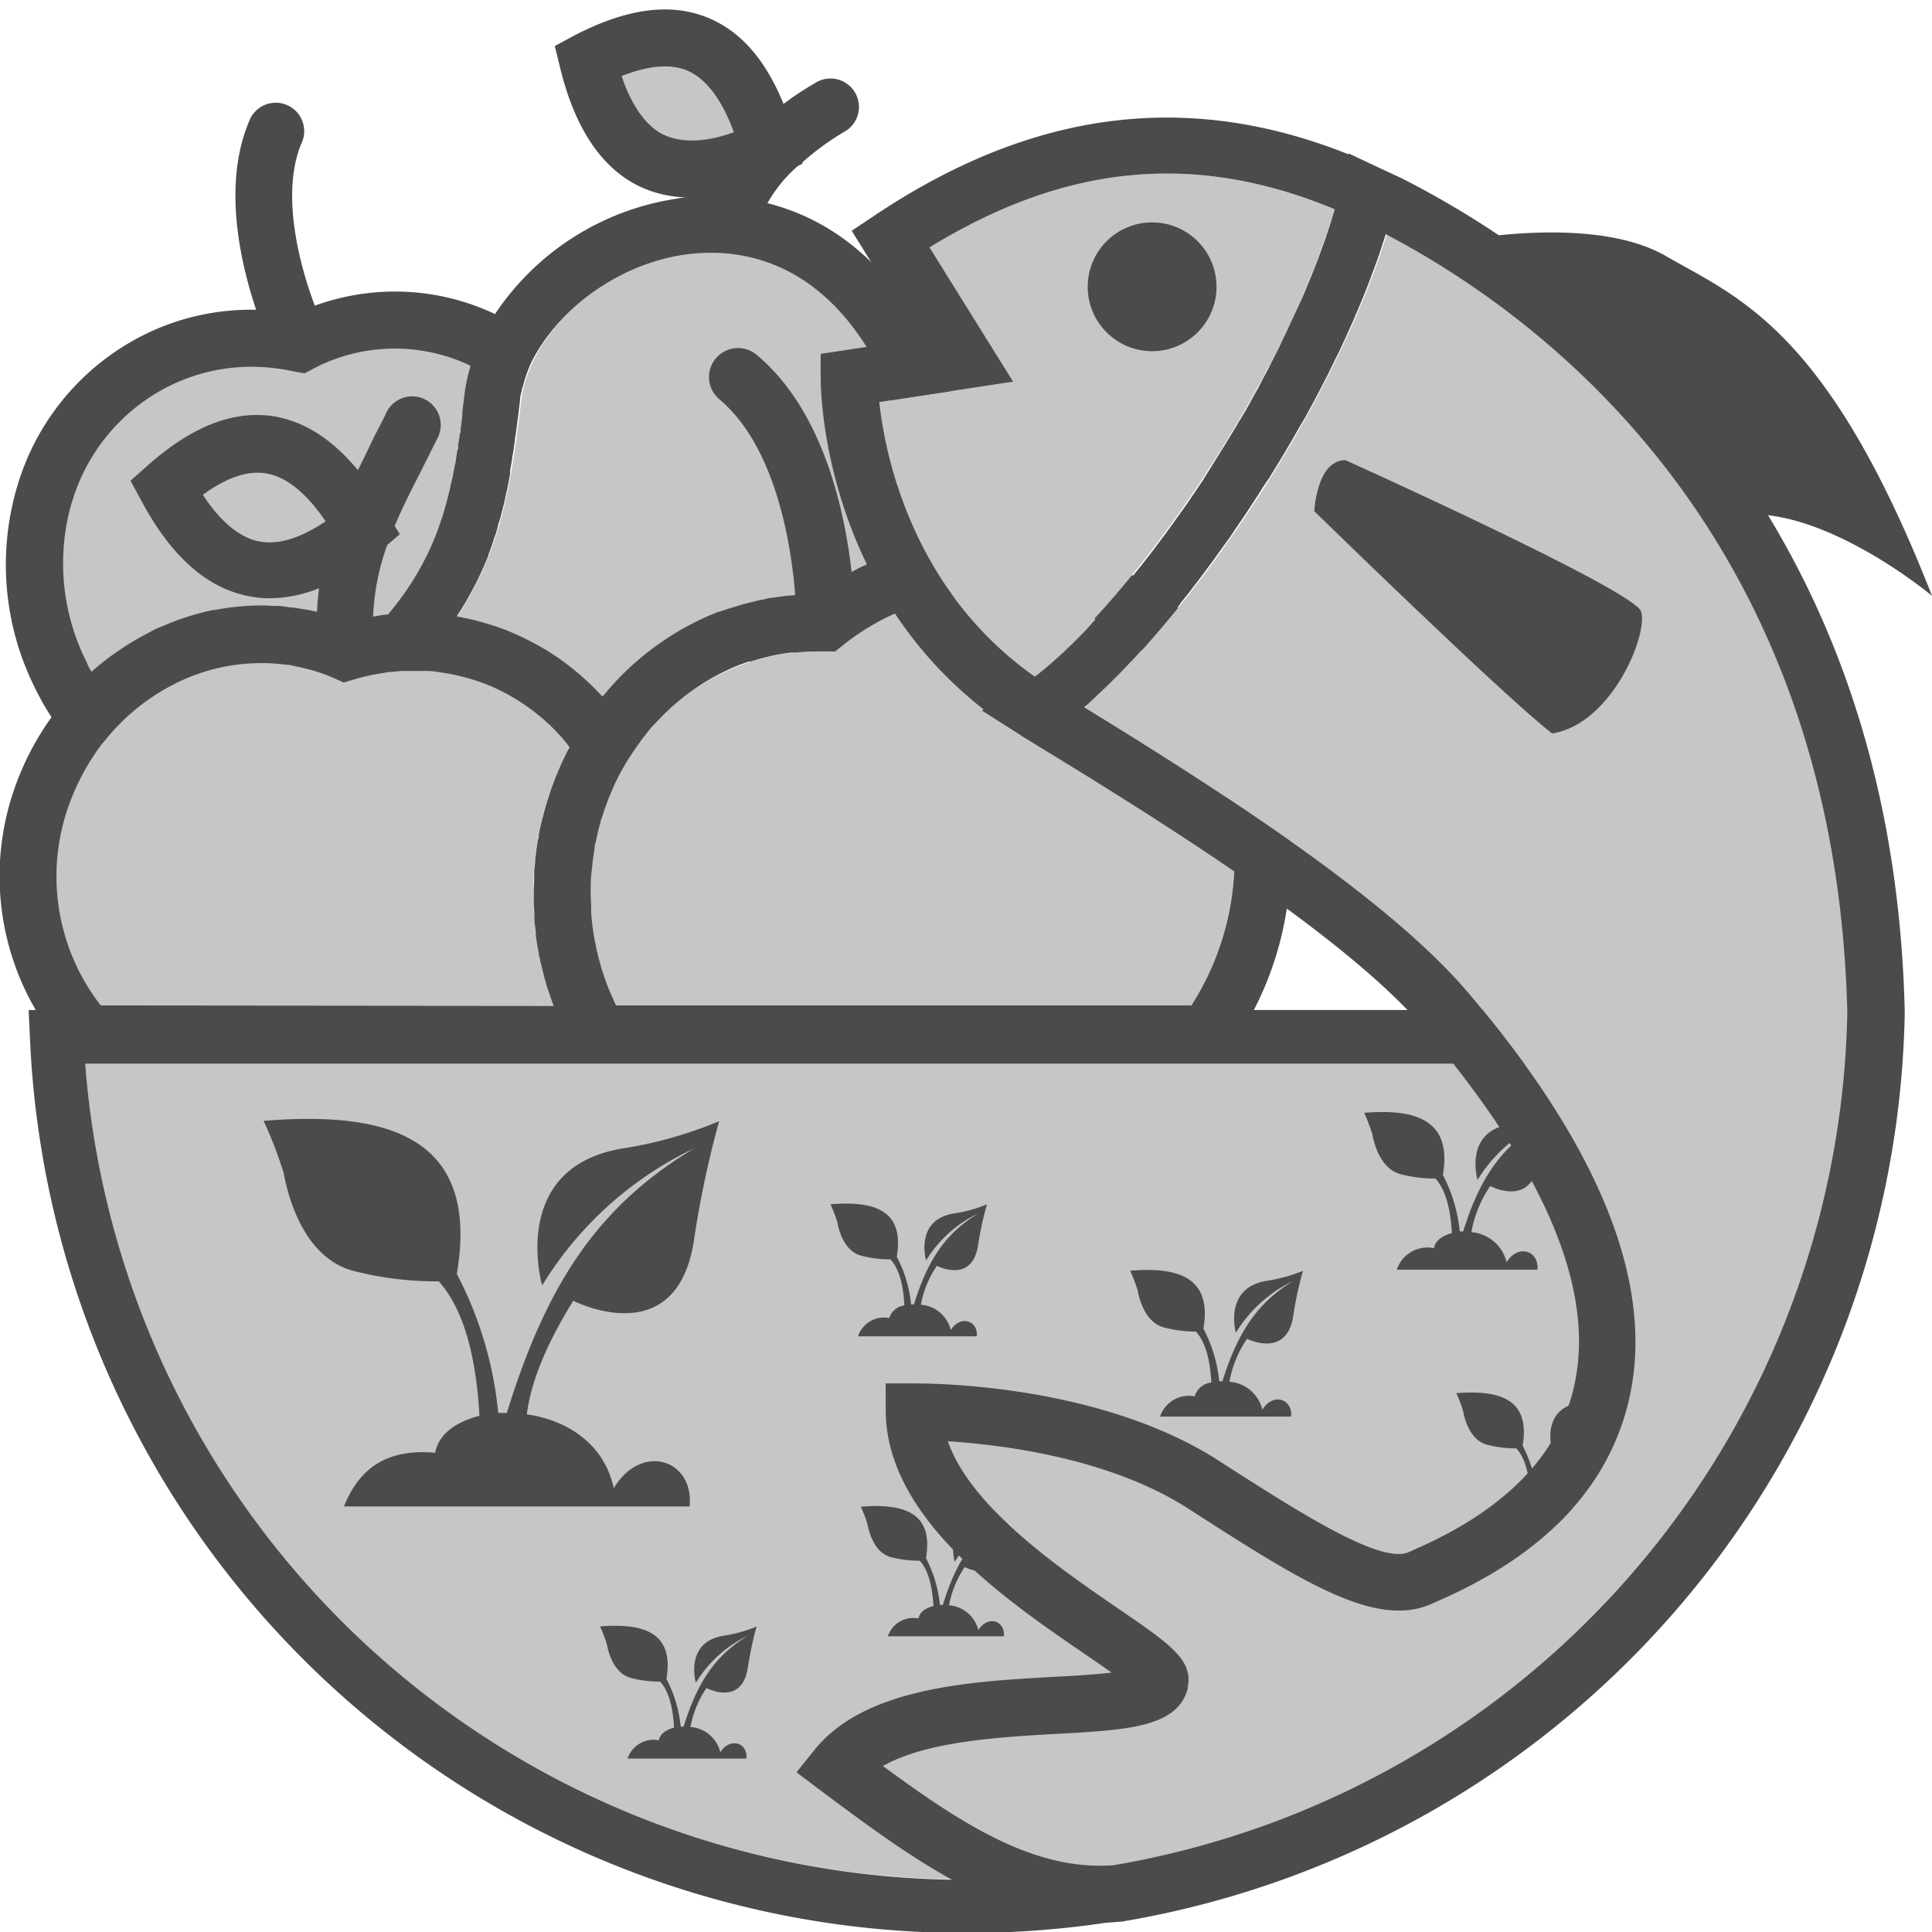 <svg id="Layer_1" data-name="Layer 1" xmlns="http://www.w3.org/2000/svg" viewBox="0 0 180 180"><defs><style>.cls-1{fill:#c4c6c7;}.cls-2{fill:#4b4b4b;}</style></defs><path class="cls-1" d="M90,175.09a82.14,82.14,0,0,0,82.08-76H7.94A82.15,82.15,0,0,0,90,175.09Z"/><path class="cls-2" d="M90,180.09A87.14,87.14,0,0,1,2.79,96.71L2.67,94.1h174.7l-.12,2.61A87.14,87.14,0,0,1,90,180.09ZM7.94,99.1a82.32,82.32,0,0,0,164.16,0Z"/><path class="cls-2" d="M64.61,115.85A93.18,93.18,0,0,1,67,104.46,38.84,38.84,0,0,1,58,107c-10.66,1.78-7.49,12.76-7.49,12.76a33.53,33.53,0,0,1,14.2-12.79C55.45,112.5,50.83,120,47.22,131.64c-.27,0-.53,0-.8,0a35.2,35.2,0,0,0-3.86-12.95c2.13-12.52-6-15.25-18-14.26a39.05,39.05,0,0,1,1.86,4.82c.23,1.2,1.45,7.72,6.4,9.13a31.21,31.21,0,0,0,8.06,1c2,2.23,3.43,6.13,3.79,12.53-2.18.54-3.84,1.74-4.12,3.44-4.75-.42-7.17,1.67-8.5,5H64.25c.43-4.36-4.48-6-7.07-1.69-.9-4.25-4.49-6.38-8.1-6.89.37-2.83,1.64-6.24,4.33-10.58C53.41,121.18,62.85,126.07,64.61,115.85Z"/><path class="cls-2" d="M143.33,108.38a39.11,39.11,0,0,1,1-4.63,16,16,0,0,1-3.67,1c-4.33.72-3,5.18-3,5.18a13.61,13.61,0,0,1,5.77-5.2c-3.76,2.27-5.64,5.32-7.11,10h-.32a14.27,14.27,0,0,0-1.57-5.26c.87-5.08-2.44-6.19-7.33-5.79a17,17,0,0,1,.76,2c.09.49.59,3.14,2.6,3.71a12.49,12.49,0,0,0,3.27.41c.84.91,1.39,2.49,1.54,5.09-.88.22-1.56.7-1.67,1.4a3,3,0,0,0-3.46,2h13.1c.17-1.77-1.82-2.42-2.87-.69a3.68,3.68,0,0,0-3.29-2.8,11.2,11.2,0,0,1,1.76-4.3S142.61,112.53,143.33,108.38Z"/><path class="cls-2" d="M120.47,122.71a34.63,34.63,0,0,1,.92-4.31,14.94,14.94,0,0,1-3.42.94c-4,.67-2.83,4.83-2.83,4.83a12.73,12.73,0,0,1,5.37-4.84c-3.5,2.11-5.25,5-6.62,9.36h-.3a13.31,13.31,0,0,0-1.47-4.9c.81-4.74-2.27-5.78-6.83-5.4a14.17,14.17,0,0,1,.7,1.82c.09.46.55,2.93,2.43,3.46a11.81,11.81,0,0,0,3,.39c.78.84,1.3,2.32,1.44,4.74a1.84,1.84,0,0,0-1.56,1.3,2.82,2.82,0,0,0-3.22,1.88h12.21c.16-1.65-1.7-2.26-2.68-.64a3.42,3.42,0,0,0-3.07-2.61,10.5,10.5,0,0,1,1.64-4S119.81,126.58,120.47,122.71Z"/><path class="cls-2" d="M69.66,155.45a32.8,32.8,0,0,1,.83-3.91,12.86,12.86,0,0,1-3.1.86c-3.65.61-2.56,4.38-2.56,4.38a11.47,11.47,0,0,1,4.86-4.39c-3.17,1.91-4.75,4.49-6,8.47h-.27a12.19,12.19,0,0,0-1.33-4.44c.73-4.29-2.06-5.22-6.18-4.89a13.72,13.72,0,0,1,.63,1.66c.08.41.5,2.64,2.2,3.13a10.61,10.61,0,0,0,2.76.35c.7.76,1.18,2.1,1.3,4.29-.75.19-1.32.6-1.41,1.18a2.56,2.56,0,0,0-2.92,1.7H69.54c.14-1.5-1.54-2-2.43-.58a3.08,3.08,0,0,0-2.78-2.36,9.51,9.51,0,0,1,1.49-3.63S69.06,159,69.66,155.45Z"/><path class="cls-2" d="M149.42,133.72a32.8,32.8,0,0,1,.83-3.91,12.86,12.86,0,0,1-3.09.86c-3.66.61-2.57,4.37-2.57,4.37a11.48,11.48,0,0,1,4.87-4.38c-3.18,1.91-4.76,4.49-6,8.47h-.27a12.19,12.19,0,0,0-1.33-4.44c.73-4.29-2.06-5.22-6.18-4.89a12.2,12.2,0,0,1,.63,1.66c.08.41.5,2.64,2.2,3.13a10.65,10.65,0,0,0,2.76.35c.71.76,1.18,2.1,1.3,4.29a1.71,1.71,0,0,0-1.41,1.18,2.56,2.56,0,0,0-2.92,1.7H149.3c.15-1.5-1.54-2-2.42-.58a3.11,3.11,0,0,0-2.78-2.37,9.33,9.33,0,0,1,1.48-3.62S148.82,137.22,149.42,133.72Z"/><path class="cls-2" d="M93.65,144.22a30.87,30.87,0,0,1,.82-3.83,13.35,13.35,0,0,1-3,.84c-3.59.59-2.52,4.29-2.52,4.29a11.23,11.23,0,0,1,4.77-4.31c-3.11,1.88-4.67,4.41-5.88,8.32h-.27a11.88,11.88,0,0,0-1.3-4.36c.72-4.21-2-5.13-6.07-4.79a12,12,0,0,1,.62,1.62c.08.4.49,2.6,2.16,3.07a10.49,10.49,0,0,0,2.71.34c.69.75,1.15,2.07,1.28,4.22-.74.18-1.3.58-1.39,1.16a2.5,2.5,0,0,0-2.86,1.66H93.53c.14-1.46-1.51-2-2.38-.57a3.05,3.05,0,0,0-2.73-2.32A9.4,9.4,0,0,1,89.88,146S93.06,147.66,93.65,144.22Z"/><path class="cls-2" d="M91.11,116.11a30.91,30.91,0,0,1,.84-3.9,13.4,13.4,0,0,1-3.1.85c-3.66.61-2.57,4.38-2.57,4.38a11.5,11.5,0,0,1,4.87-4.39c-3.17,1.92-4.76,4.49-6,8.48h-.27a11.94,11.94,0,0,0-1.33-4.44c.73-4.29-2-5.23-6.18-4.89a13.75,13.75,0,0,1,.64,1.65c.07.41.49,2.65,2.19,3.13a10.65,10.65,0,0,0,2.76.35c.71.76,1.18,2.1,1.3,4.29a1.71,1.71,0,0,0-1.41,1.18,2.55,2.55,0,0,0-2.91,1.7H91c.15-1.49-1.54-2-2.42-.58a3.09,3.09,0,0,0-2.78-2.36,9.35,9.35,0,0,1,1.49-3.63S90.51,119.62,91.11,116.11Z"/><path class="cls-1" d="M92.1,55.29A21.64,21.64,0,0,0,78.5,60.1l-.77.61-1,0-.77,0c-11.58,0-21,10.11-21,22.53A23.85,23.85,0,0,0,57.4,93.67H111a25.47,25.47,0,0,0,4-13.84C115,66.3,104.71,55.29,92.1,55.29Z"/><path class="cls-1" d="M63.65,23.75C56.07,24.9,49.3,31,48.55,37.4c-.94,8-1.95,14-6,20.1a23.38,23.38,0,0,1,4.69,1.32A23.66,23.66,0,0,1,56.12,65,25.58,25.58,0,0,1,76,55.36h0A27.57,27.57,0,0,1,82,52c1.26-3.71,3.07-10.77.85-15.76h0C77.21,23.69,68.4,23,63.65,23.75Z"/><path class="cls-1" d="M29.75,34l-.47.24-.86.46-1-.17a18.39,18.39,0,0,0-3.95-.44,17.26,17.26,0,0,0-7.58,1.75A17.66,17.66,0,0,0,6.72,46.71,20.38,20.38,0,0,0,8,61.72c.16.33.33.65.51,1A23.15,23.15,0,0,1,32.39,58a24.05,24.05,0,0,1,3.74-.67c5.13-6.09,6.15-11.89,7.17-20.5a14.75,14.75,0,0,1,.57-2.73A16.36,16.36,0,0,0,29.75,34Z"/><path class="cls-1" d="M32.05,63.56l-1-.44c-.17-.07-.33-.15-.5-.21a17.26,17.26,0,0,0-13.82.53,20,20,0,0,0-10,10.78A19.58,19.58,0,0,0,9.39,93.67H51.63a29.31,29.31,0,0,1-1.94-10.49,28.87,28.87,0,0,1,3.38-13.63A18.47,18.47,0,0,0,33,63.28Z"/><path class="cls-1" d="M24.74,44.06c-1.68-.27-3.64.39-5.84,2,1.64,2.52,3.39,4,5.22,4.34s3.85-.28,6.2-1.86C28.49,45.88,26.62,44.37,24.74,44.06Z"/><path class="cls-1" d="M64.07,6.6c-1.56-.68-3.62-.52-6.15.49,1,2.85,2.3,4.69,4,5.49s3.79.69,6.46-.26C67.25,9.28,65.81,7.36,64.07,6.6Z"/><path class="cls-2" d="M92.1,50a27,27,0,0,0-4.13.32c1.25-4.84,2-11.07-.33-16.24-4.42-9.9-10.73-13.79-16.14-15.15a13.15,13.15,0,0,1,2.84-3.47l.42-.2,0-.14a25.52,25.52,0,0,1,3.81-2.79,2.65,2.65,0,1,0-2.65-4.58A30.06,30.06,0,0,0,73,9.68c-1.63-4-3.87-6.64-6.82-7.93C62.67.21,58.53.71,53.54,3.29l-1.85,1,.49,2c1.37,5.66,3.88,9.4,7.45,11.1a10.8,10.8,0,0,0,4.41,1c-.43,0-.83.09-1.19.15A24.74,24.74,0,0,0,46.12,29.26a21.79,21.79,0,0,0-16.79-.78c-1.51-4-3.22-10.72-1.16-15.32A2.65,2.65,0,0,0,23.34,11c-2.66,5.93-1,13.28.52,17.86a22.4,22.4,0,0,0-10.31,2.27,23,23,0,0,0-11.89,14A25.67,25.67,0,0,0,3.21,64,25.08,25.08,0,0,0,4.8,66.82a25.67,25.67,0,0,0-3,5.45A24.76,24.76,0,0,0,6.24,98.11L7,99H55.7l1.37,0,0,0h56.64l.79-1.11a30.66,30.66,0,0,0,5.74-18C120.27,63.38,107.63,50,92.1,50ZM57.92,7.09c2.53-1,4.59-1.17,6.15-.49,1.74.76,3.18,2.68,4.3,5.72-2.67.95-4.83,1-6.46.26S58.88,9.94,57.92,7.09Zm5.73,16.66c4.75-.72,13.56-.06,19.16,12.48h0C85,41.22,83.22,48.28,82,52l0,0c-.34.14-.67.3-1,.45l-.8.38c-.29.14-.57.29-.86.45l0,0c-.64-5.67-2.62-15-8.82-20.2A2.64,2.64,0,0,0,67,37.18c5.35,4.47,6.73,13.75,7.09,18.26h0l-.85.07-.67.09-.67.1c-.27,0-.53.1-.79.15l-.52.1-.88.22-.39.1c-.33.09-.65.19-1,.3l-.24.07L67,57l-.07,0a26.22,26.22,0,0,0-10.34,7.36l-.09.12-.37.42c-.36-.39-.74-.77-1.12-1.15l-.34-.31c-.3-.28-.6-.55-.92-.81l-.37-.31q-.6-.48-1.23-.93l-.07-.05c-.45-.31-.91-.6-1.37-.88l-.42-.24c-.35-.2-.7-.39-1.07-.57l-.43-.22c-.5-.24-1-.46-1.51-.67s-1.05-.39-1.59-.56l-.4-.12c-.51-.15-1-.29-1.55-.41l-.36-.07c-.26-.06-.53-.12-.79-.16l0-.06.15-.24c.22-.35.44-.7.65-1.05l.24-.43c.17-.29.33-.58.48-.88l.24-.45c.15-.3.3-.61.43-.91.07-.13.13-.27.19-.41.19-.41.36-.83.53-1.25l0-.06c.17-.44.33-.89.48-1.34,0-.13.09-.27.13-.4.11-.32.21-.64.3-1,0-.16.1-.32.14-.48.09-.31.17-.63.25-.94l.12-.47c.09-.37.17-.74.25-1.12,0-.1.05-.2.07-.29.1-.49.19-1,.28-1.48a2.56,2.56,0,0,0,0-.27l.21-1.25c0-.15.05-.31.07-.47.06-.36.11-.73.17-1.11,0-.16,0-.33.07-.5l.15-1.2.06-.42c.07-.54.13-1.09.2-1.65,0-.35.11-.7.18-1,0-.12.06-.24.1-.37s.12-.45.19-.67l.14-.42c.12-.33.25-.66.4-1l0,0C51.89,28.89,57.5,24.68,63.65,23.75Zm-56.93,23a17.66,17.66,0,0,1,9.14-10.83,17.26,17.26,0,0,1,7.58-1.75,18.39,18.39,0,0,1,3.95.44l1,.17.86-.46.47-.24a16.36,16.36,0,0,1,14.12,0c-.08.25-.13.5-.2.75s-.08.31-.11.46a13.81,13.81,0,0,0-.26,1.52c-.07.55-.14,1.1-.2,1.63,0,.09,0,.18,0,.27-.05.43-.11.86-.16,1.28,0,.15,0,.3-.07.45l-.15,1c0,.17,0,.34-.08.51l-.15.93c0,.18-.07.36-.1.54s-.11.57-.16.84-.08.38-.13.57-.11.52-.17.78-.09.38-.14.57-.12.49-.19.73-.11.38-.16.57l-.21.7-.2.57c-.07.22-.15.45-.23.67l-.22.57-.27.64c-.08.19-.16.38-.25.57s-.19.42-.3.62-.19.38-.29.57-.21.41-.33.61-.21.38-.33.57-.24.4-.36.59-.25.39-.38.58l-.4.59-.42.57-.45.59-.47.58-.16.19c-.46,0-.92.12-1.38.19a22.15,22.15,0,0,1,1.32-6.68l1.17-1L36.77,49c.73-1.74,1.61-3.46,2.53-5.26.5-1,1-2,1.5-3A2.65,2.65,0,0,0,36,38.44c-.47,1-1,1.93-1.45,2.89S33.75,43,33.34,43.8c-2.35-2.84-4.9-4.49-7.74-5-3.8-.62-7.69.88-11.89,4.61l-1.55,1.38,1,1.84c2.73,5.14,6.08,8.15,10,8.91a9.65,9.65,0,0,0,2,.2,12.58,12.58,0,0,0,4.57-.94c-.1.71-.16,1.45-.19,2.2l-.92-.19-1.35-.21c-.36,0-.71-.1-1.07-.13s-.88,0-1.32-.06h-.44a22.64,22.64,0,0,0-4.41.42l-.16,0a23.91,23.91,0,0,0-4.18,1.28l-.47.2c-.23.09-.46.17-.68.28s-.36.19-.54.28l-.36.19a25,25,0,0,0-2.44,1.46l-.1.07a23.8,23.8,0,0,0-2.58,2c-.18-.31-.34-.63-.5-1A20.38,20.38,0,0,1,6.72,46.71Zm23.6,1.83c-2.35,1.58-4.43,2.21-6.2,1.86s-3.58-1.82-5.22-4.34c2.2-1.61,4.16-2.27,5.84-2C26.62,44.37,28.49,45.88,30.32,48.54ZM9.39,93.67A19.58,19.58,0,0,1,6.73,74.22a21.13,21.13,0,0,1,2.76-4.89l.61-.73A19.59,19.59,0,0,1,15.73,64h0a17.87,17.87,0,0,1,10.42-2.13l.54.06c.29,0,.57.09.86.15s.57.12.85.19l.63.16c.51.15,1,.31,1.51.51l.59.25.9.4.94-.28q.69-.21,1.38-.36l.46-.1.94-.16.53-.08c.38,0,.77-.08,1.15-.1h.12q1,0,1.92,0l.27,0c.51,0,1,.09,1.53.17l.49.08c.45.08.89.18,1.33.29l.5.13c.58.17,1.16.36,1.72.58s.83.35,1.23.54l.37.19c.27.14.54.28.8.44l.42.25c.24.15.48.3.71.46l.42.29c.23.16.45.33.67.51l.39.31c.23.19.45.39.67.59s.22.19.32.3c.28.26.54.54.8.82l.13.14c.28.31.55.64.81,1,0,.08-.07.16-.11.23-.17.33-.33.66-.49,1s-.21.45-.31.68-.31.73-.46,1.1l-.21.57c-.12.32-.23.65-.34,1s-.12.36-.17.54c-.13.41-.24.82-.35,1.24,0,.1-.06.19-.08.29-.13.52-.24,1-.34,1.57,0,.14,0,.28-.07.41-.07.4-.13.8-.18,1.21,0,.17-.05.35-.07.52,0,.39-.07.78-.1,1.17,0,.16,0,.33,0,.49,0,.54-.05,1.09-.05,1.64s0,1.14.06,1.71l0,.46c0,.47.08.93.14,1.39l0,.33c.08.56.17,1.12.28,1.67,0,.12,0,.23.07.35.09.46.2.92.32,1.38l.09.37c.15.56.31,1.11.5,1.65v0c.13.38.26.77.41,1.14Zm101.59,0H57.4v0c-.1-.19-.18-.39-.27-.59s-.22-.48-.32-.72-.17-.42-.25-.63-.18-.48-.26-.72-.14-.43-.21-.64-.15-.51-.22-.76-.12-.42-.17-.63l-.18-.8c0-.2-.09-.41-.12-.62s-.1-.57-.14-.85-.06-.39-.08-.59-.07-.64-.1-1c0-.16,0-.33,0-.49,0-.49-.05-1-.05-1.47,0-.69,0-1.37.1-2.05l.06-.59c.06-.52.13-1,.22-1.54,0-.17,0-.34.09-.5.13-.65.28-1.3.46-1.93,0-.12.08-.24.11-.36.16-.52.34-1,.53-1.53.06-.17.13-.35.21-.53.2-.48.41-1,.64-1.44.06-.11.11-.23.17-.35.28-.54.58-1.06.89-1.57.11-.17.22-.34.34-.51q.39-.6.81-1.17c.08-.11.16-.23.25-.34.38-.49.78-1,1.2-1.42l.21-.22a21.57,21.57,0,0,1,2.92-2.58l.13-.09a20.06,20.06,0,0,1,3.38-2l.21-.1c.58-.26,1.18-.49,1.78-.7l.19,0c.55-.18,1.11-.34,1.69-.47l.28-.07c.6-.13,1.2-.22,1.82-.3l.39,0c.63-.06,1.27-.1,1.92-.1l.77,0,1,0,.77-.61a22.13,22.13,0,0,1,6.43-3.58l.14-.05a21.39,21.39,0,0,1,7-1.18c12.61,0,22.88,11,22.88,24.54A25.47,25.47,0,0,1,111,93.67Z"/><path class="cls-1" d="M96.32,62.92c9.4-7.19,23.37-27.5,28-43.42l-.19-.08c-12.87-5.29-24.88-4.15-37.56,3.63l7.79,12.51-12.47,1.9C82.47,42.5,85,55,96.32,62.92Z"/><circle class="cls-2" cx="107.34" cy="26.72" r="6"/><path class="cls-1" d="M103.73,173.78A82.15,82.15,0,0,0,172.21,94.3c-1.13-44.64-28.53-64.88-43-72.48C124.21,37.91,111,57.33,101,65.89c14.67,9,28.8,18.37,35.86,26.69,12.34,14.53,17.35,27.26,14.91,37.83-1.88,8.11-7.87,14.42-17.82,18.77l-.47.21c-5.24,2.45-12.24-2-22.84-8.87-7.31-4.69-17.32-5.91-22.33-6.23,2.14,6.2,10.58,12,15.89,15.6,4.78,3.27,7,4.76,6.46,7.28l0,.14c-.92,3.63-5.64,3.88-12.18,4.24-5.28.29-12.16.67-16.22,3C89.41,169.81,96.27,174.34,103.73,173.78Z"/><path class="cls-2" d="M164.72,48c7.35.87,15.28,7.51,15.28,7.51-9.73-24.85-18-27.74-24.84-31.68-4.41-2.53-11.23-2.35-15.52-1.91a86.15,86.15,0,0,0-9.07-5.32v0l-2-.93-2.93-1.38,0,.09c-15-6-29.47-4.13-44.16,5.7l-2.13,1.42,6.27,10.08-9.16,1.39,0,2.26c0,.82.07,19.06,15.18,30.86l-.16.11,3.59,2.28a2.7,2.7,0,0,0,.33.22l.49.3.5.31h0C110.69,78,126,87.89,132.86,96c11.19,13.19,15.83,24.36,13.78,33.22-1.47,6.39-6.45,11.47-14.78,15.11l-.59.27c-2.6,1.21-10.3-3.74-17.74-8.52-11.44-7.36-27.69-7.18-28.38-7.19l-2.63,0,0,2.64c.11,10,11.3,17.62,18.71,22.68.75.52,1.59,1.09,2.33,1.62-1.6.19-3.68.31-5.39.4-7.82.43-17.56,1-22.24,6.75l-1.72,2.14,2.65,2c7.93,5.89,16.1,12,25.57,12,.6,0,1.21,0,1.82-.08l.21,0a87.45,87.45,0,0,0,73-84.68v-.12C177,74.72,171.78,59.61,164.72,48ZM81.92,37.46l12.47-1.9L86.6,23.05c12.68-7.78,24.69-8.92,37.56-3.63l.19.08c-.07.22-.13.44-.2.66s-.13.44-.2.66l-.33,1-.21.62c-.13.38-.28.77-.42,1.15l-.17.48c-.21.54-.42,1.08-.64,1.63l-.19.46-.5,1.2-.28.63-.46,1-.33.7c-.15.33-.3.65-.46,1s-.23.48-.35.72l-.47,1c-.12.24-.25.48-.37.73s-.33.64-.5,1-.25.48-.38.72-.34.64-.52,1-.25.47-.39.71-.36.66-.55,1l-.38.68c-.2.34-.4.69-.61,1l-.35.61-.72,1.18-.27.44c-.67,1.09-1.35,2.16-2,3.22l-.27.4c-.26.38-.51.77-.78,1.15-.11.18-.23.34-.35.52-.23.34-.47.68-.71,1l-.39.55c-.22.31-.44.63-.67.93l-.42.58-.66.88-.42.56-.66.85-.42.54-.67.83-.41.51-.69.83-.39.46-.72.84-.34.39-.89,1-.17.18q-.52.57-1,1.11c-.07.08-.15.15-.23.23l-.79.8c-.12.12-.24.24-.37.35l-.63.61-.41.37-.57.51-.42.36q-.27.24-.54.45l-.42.34-.28.21C85,55,82.47,42.5,81.92,37.46Zm21.81,136.32c-7.46.56-14.32-4-21.47-9.24,4.06-2.32,10.94-2.7,16.22-3,6.54-.36,11.26-.61,12.18-4.24l0-.14c.51-2.52-1.68-4-6.46-7.28-5.31-3.64-13.75-9.4-15.89-15.6,5,.32,15,1.54,22.33,6.23,10.6,6.82,17.6,11.32,22.84,8.87l.47-.21c10-4.35,15.94-10.66,17.82-18.77,2.44-10.57-2.57-23.3-14.91-37.83C129.83,84.26,115.7,74.9,101,65.89c.34-.28.68-.59,1-.9l.24-.23.82-.77.35-.35.74-.73.38-.39c.25-.25.49-.51.73-.77l.39-.4.8-.88c.1-.11.2-.23.31-.34.37-.42.75-.85,1.12-1.29l0-.05c.36-.41.72-.84,1.08-1.28l.35-.43c.26-.31.52-.63.77-1l.41-.51c.25-.31.49-.62.73-.94l.42-.54.74-1,.38-.51q.44-.59.87-1.2l.24-.33c.37-.52.74-1,1.1-1.57.09-.13.17-.26.26-.38l.83-1.22.38-.58.69-1.06c.14-.21.27-.42.4-.63s.45-.7.67-1l.39-.63.69-1.13.34-.56.93-1.59.06-.11c.33-.57.65-1.14,1-1.71l.29-.55c.22-.39.43-.79.64-1.18l.35-.66.57-1.1.34-.67.54-1.11.32-.64c.2-.41.39-.83.58-1.24.08-.17.16-.33.23-.5.26-.58.52-1.15.77-1.73,0-.11.1-.23.14-.34.2-.46.39-.92.58-1.38l.24-.6c.15-.37.3-.75.44-1.12l.24-.66c.14-.35.26-.71.39-1.06s.15-.43.23-.65l.36-1.1.19-.58.06-.19c14.5,7.6,41.9,27.84,43,72.48A82.15,82.15,0,0,1,103.73,173.78Z"/><path class="cls-2" d="M125.35,42.87s26.77,12.07,27.53,14.07-2.69,10.56-8.28,11.39c-4.55-3.52-22.15-20.7-22.15-20.7S122.66,42.87,125.35,42.87Z"/></svg>
